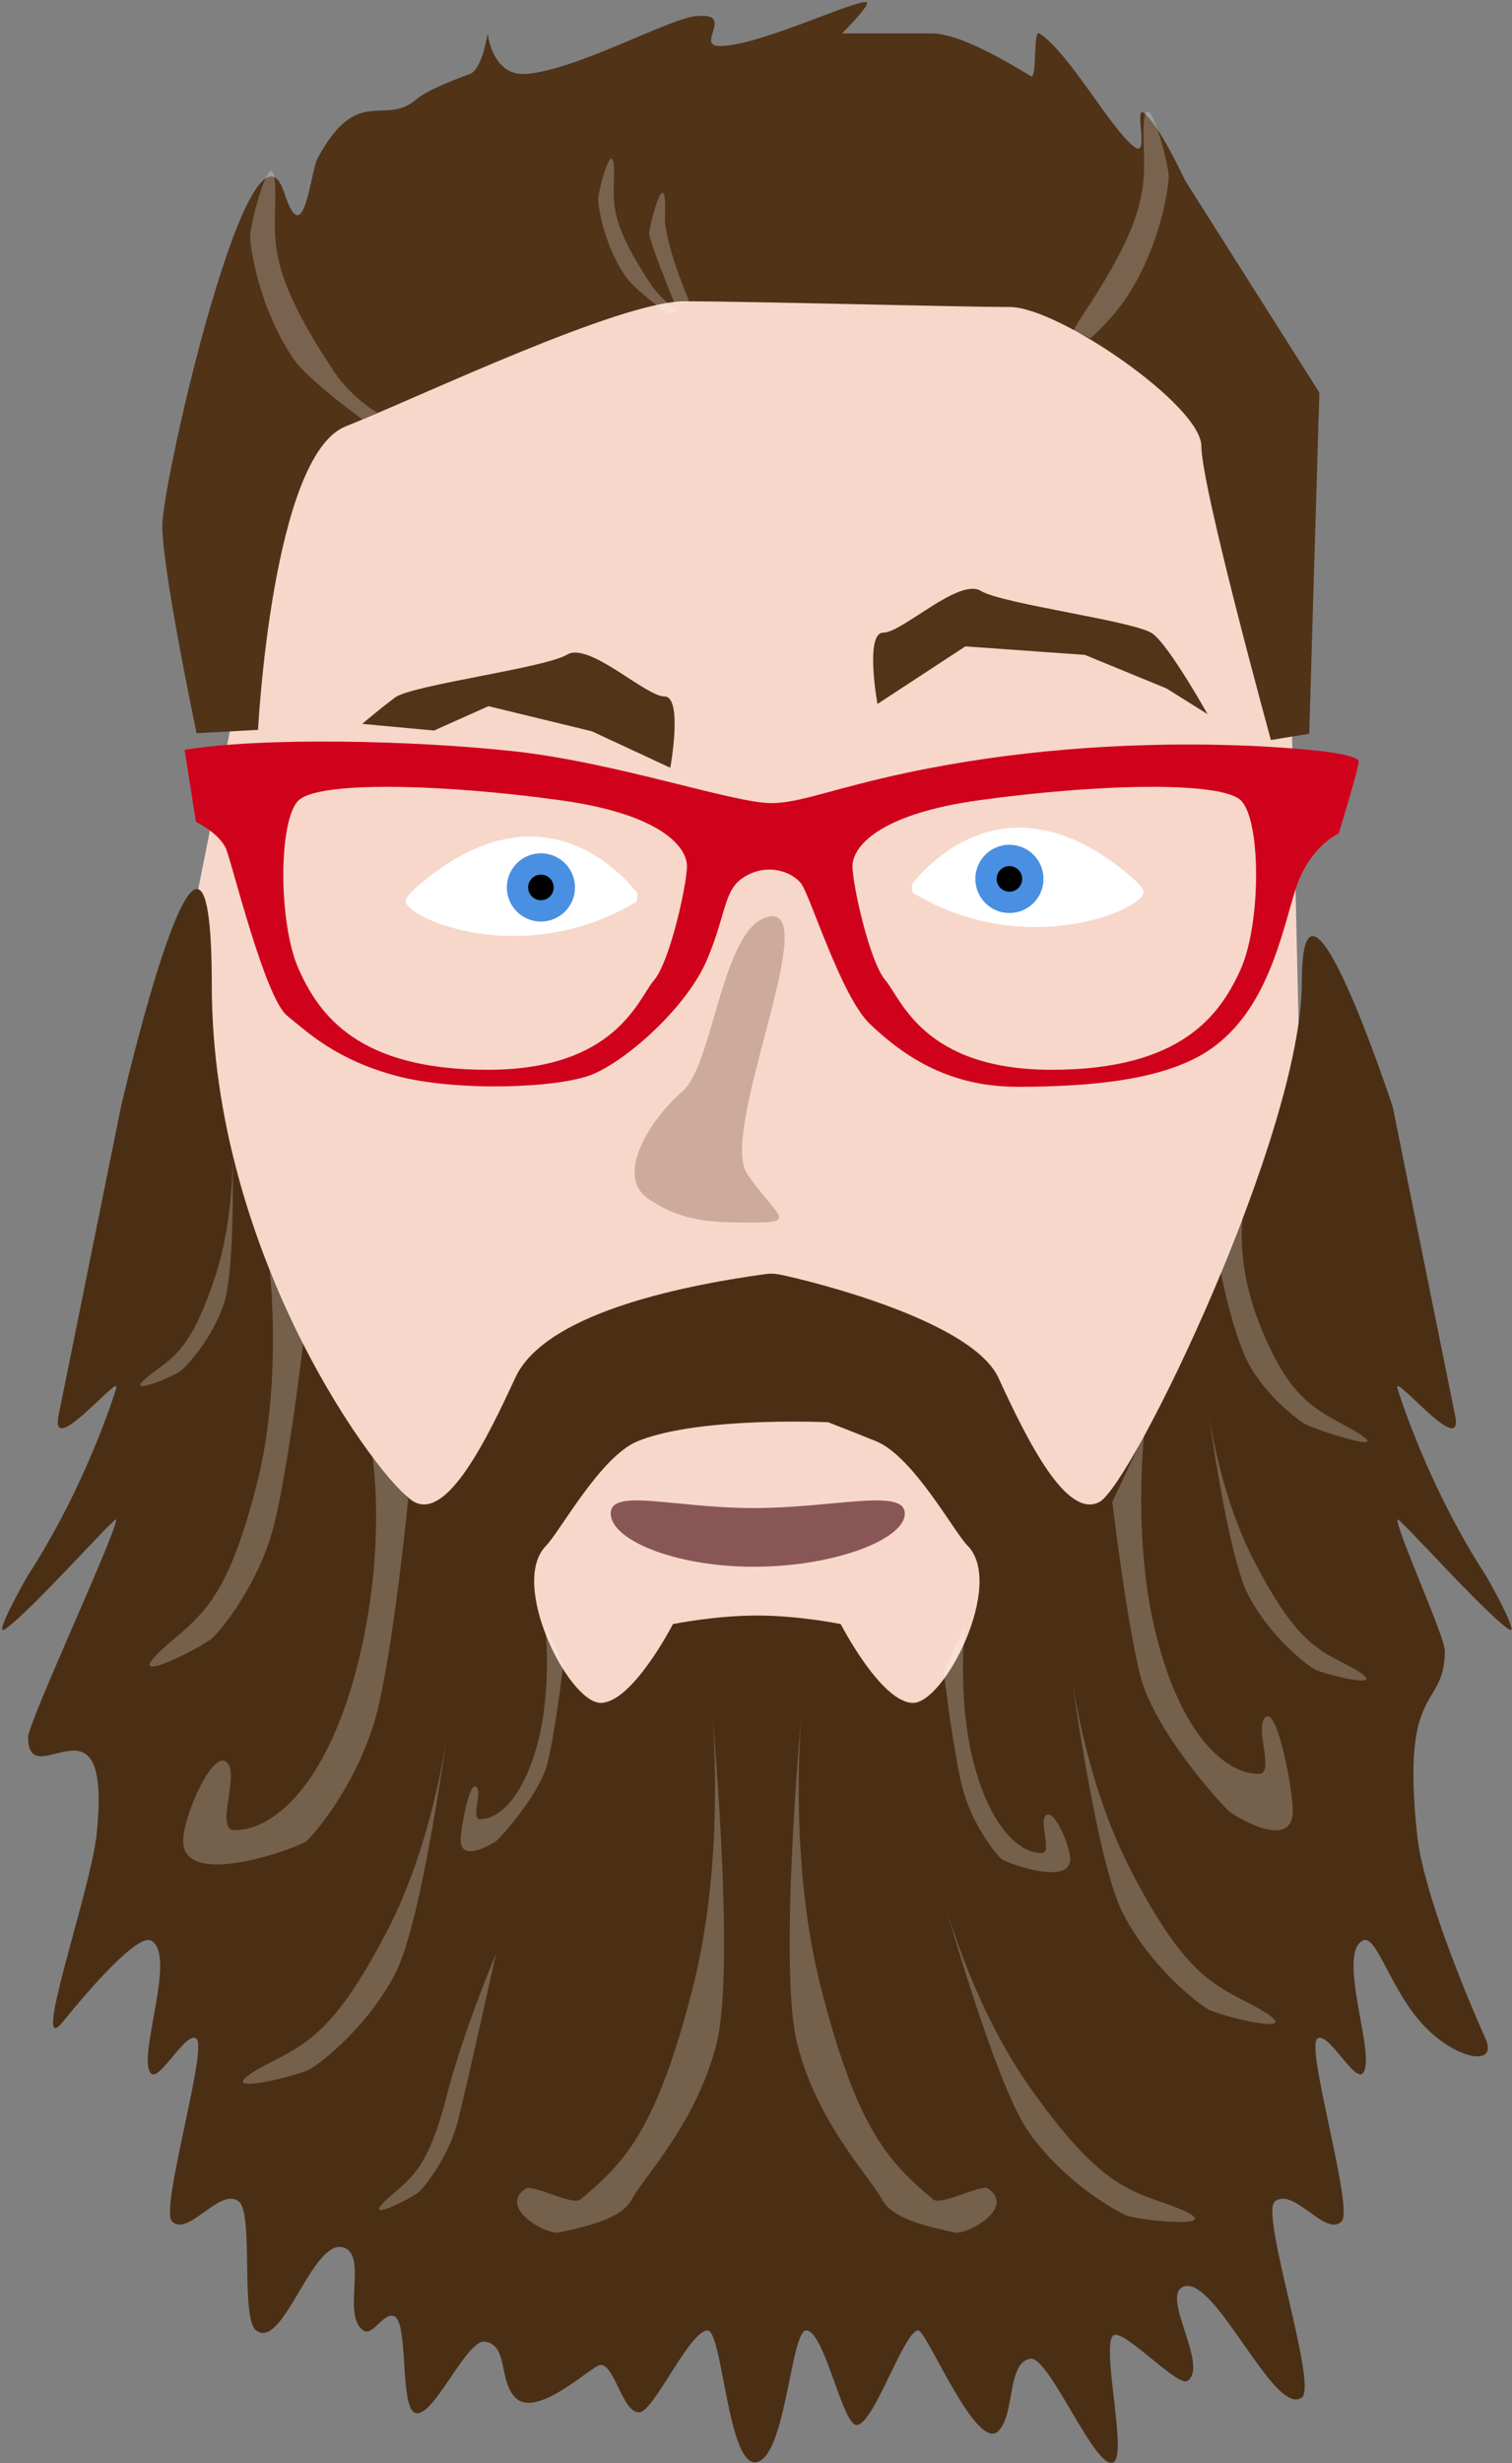 <?xml version="1.0" encoding="UTF-8" standalone="no"?>
<svg width="500px" height="814px" viewBox="0 0 500 814" version="1.1" xmlns="http://www.w3.org/2000/svg" xmlns:xlink="http://www.w3.org/1999/xlink" xmlns:sketch="http://www.bohemiancoding.com/sketch/ns">
    <rect x="0" y="0" width="500" height="814" fill="#808080" stroke="none"/>
    <!-- Generator: Sketch 3.4.4 (17249) - http://www.bohemiancoding.com/sketch -->
    <title>Group</title>
    <desc>Created with Sketch.</desc>
    <defs></defs>
    <g id="Page-1" stroke="none" stroke-width="1" fill="none" fill-rule="evenodd" sketch:type="MSPage">
        <g id="Group" sketch:type="MSLayerGroup">
            <path d="M77.712,233.245 L90.922,122.293 L188.716,75.877 L270.428,64.124 L354.401,82.735 L412.137,129.211 L426.816,223.331 L429.693,349.909 C429.693,349.909 419.047,473.898 419.047,490.923 C419.047,507.948 391.654,557.173 376.172,574.936 C360.69,592.699 333.544,614.742 307.537,623.99 C281.531,633.238 238.402,639.115 238.402,639.115 L125.127,556.396 L50.33,414.892 L64.574,298.657 L77.712,233.245 Z" id="Path-10" fill="#F7D7CA" sketch:type="MSShapeGroup"></path>
            <path d="M250.278,813.701 C240.589,815.812 239.015,769.72 233.85,770.182 C227.79,770.723 216.18,797.065 211.445,797.248 C205.819,797.466 203.346,781.597 198.625,781.597 C195.835,781.597 177.543,799.743 170.357,792.321 C164.826,786.609 168.139,775.123 160.407,773.886 C154.121,772.88 142.728,800.792 136.911,797.248 C132.336,794.46 134.98,768.217 130.56,765.618 C127.097,763.583 123.325,772.401 120.125,770.182 C113.023,765.254 121.448,746.035 114.007,742.931 C103.549,738.568 93.772,777.081 84.705,770.182 C79.421,766.161 83.964,731.473 78.967,727.559 C72.702,722.651 62.133,739.642 56.847,734.083 C52.93,729.964 68.61,677.378 65.039,673.856 C61.775,670.636 52.774,688.11 49.953,685.249 C45.072,680.3 58.712,645.976 49.953,641.351 C45.659,639.083 30.457,656.246 20.76,668.216 C9.854,681.676 29.928,624.975 31.916,606.502 C37.402,555.51 9.499,594.022 9.28,574.184 C9.227,569.358 38.483,506.591 38.442,502.202 C38.428,500.668 10.195,532.6 1.63,538.457 C-2.379,541.198 8.363,521.986 9.28,520.574 C28.316,491.275 37.864,460.796 38.442,458.771 C39.987,453.361 16.409,482.469 19.351,467.881 C22.293,453.293 39.987,365.865 39.987,365.865 C39.987,365.865 70.037,235.41 70.037,325.553 C70.037,415.696 126.056,490.318 136.911,496.329 C147.766,502.341 160.75,476.3 170.357,455.414 C179.963,434.527 223.165,425.23 253.164,421.066 C254.613,420.865 255.976,420.898 257.257,421.136 C257.279,420.917 320.593,434.527 330.199,455.414 C339.805,476.3 352.789,502.341 363.644,496.329 C374.499,490.318 430.518,374.711 430.518,324.451 C430.518,274.191 460.569,365.865 460.569,365.865 C460.569,365.865 478.263,453.293 481.205,467.881 C484.147,482.469 460.569,453.361 462.114,458.771 C462.692,460.796 472.239,491.275 491.276,520.574 C492.193,521.986 502.935,541.198 498.926,538.457 C490.36,532.6 462.128,500.668 462.114,502.202 C462.072,506.591 477.862,540.904 477.809,545.73 C477.59,565.568 463.153,555.51 468.64,606.502 C470.628,624.975 484.183,657.94 491.276,673.856 C495.725,683.841 479.545,680.401 468.64,666.941 C458.942,654.971 454.897,639.083 450.602,641.351 C441.844,645.976 455.484,680.3 450.602,685.249 C447.781,688.11 438.781,670.636 435.517,673.856 C431.946,677.378 447.625,729.964 443.709,734.083 C438.423,739.642 427.853,722.651 421.589,727.559 C416.592,731.473 435.803,788.3 430.518,792.321 C421.452,799.22 401.712,751.394 391.254,755.756 C383.813,758.86 399.824,781.918 392.721,786.846 C389.522,789.066 371.751,769.734 368.288,771.769 C363.868,774.368 372.863,810.914 368.288,813.701 C362.471,817.245 346.992,778.541 340.706,779.547 C332.973,780.784 335.729,797.699 330.199,803.411 C323.013,810.834 306.448,770.182 303.659,770.182 C298.937,770.182 288.856,801.654 283.231,801.437 C278.495,801.253 272.766,770.723 266.706,770.182 C261.54,769.72 259.966,811.591 250.278,813.701 Z M222.541,536.738 C222.541,536.738 209.149,562.783 198.625,562.783 C188.1,562.783 168.167,523.398 180.59,510.84 C185.159,506.222 198.571,481.299 210.88,476.3 C228.582,469.11 263.021,469.648 273.8,470.016 C278.531,471.84 283.889,473.949 289.676,476.3 C301.984,481.299 315.397,506.222 319.966,510.84 C332.389,523.398 312.456,562.783 301.931,562.783 C291.406,562.783 278.015,536.738 278.015,536.738 C278.015,536.738 264.25,533.918 250.347,533.918 C236.444,533.918 222.541,536.738 222.541,536.738 Z" id="Path-1" fill="#4B2F15" sketch:type="MSShapeGroup"></path>
            <path d="M210.078,298.228 C210.757,297.823 210.706,297.054 210.706,295.563 C210.706,295.563 211.46,295.985 210.19,294.442 C203.029,285.736 176.323,259.387 137.499,293.409 C136.417,294.357 134.21,296.587 134.149,297.718 C133.846,303.348 172.754,320.463 210.078,298.228 Z" id="Path-6" fill="#FFFFFF" sketch:type="MSShapeGroup"></path>
            <path d="M85.332,241.21 C85.332,241.21 89.97,150.593 114.316,140.915 C138.661,131.238 204.715,99.578 226.436,99.578 C248.157,99.578 317.996,101.473 333.968,101.473 C349.939,101.473 397.277,133.981 397.277,147.459 C397.277,160.937 420.274,244.58 420.274,244.58 L432.939,242.487 L436.301,129.751 L391.896,59.646 C391.896,59.646 383.378,41.239 378.307,37.36 C374.889,34.746 380.145,52.174 375.283,48.665 C367.485,43.037 353.71,17.533 343.725,11.038 C341.462,9.566 343.104,26.549 340.851,25.16 C327.97,17.221 315.626,11.038 308.052,11.038 L278.466,11.038 C278.466,11.038 288.872,0.691 286.331,0.691 C280.917,0.691 250.649,15.207 238.069,15.207 C229.636,15.207 243.604,3.969 230.064,5.345 C220.84,6.283 190.837,23.092 173.946,24.433 C162.77,25.32 161.246,11.038 161.246,11.038 C161.246,11.038 159.562,22.887 155.379,24.433 C146.743,27.624 140.266,30.578 137.847,32.706 C127.173,42.095 118.282,27.608 105.018,52.353 C102.618,56.829 100.534,83.768 94.066,63.887 C83.181,30.423 53.675,158.783 53.675,173.732 C53.675,188.68 65.003,242.322 65.003,242.322 L85.332,241.21 Z" id="Path-5" fill="#513318" sketch:type="MSShapeGroup"></path>
            <ellipse id="Oval-1" fill="#4990E2" sketch:type="MSShapeGroup" cx="178.873" cy="293.287" rx="11.268" ry="11.28"></ellipse>
            <path d="M377.338,295.287 C378.018,294.882 377.967,294.114 377.967,292.623 C377.967,292.623 378.72,293.044 377.451,291.501 C370.29,282.796 343.584,256.446 304.759,290.469 C303.678,291.416 301.471,293.646 301.41,294.777 C301.107,300.408 340.015,317.522 377.338,295.287 Z" id="Path-6" fill="#FFFFFF" sketch:type="MSShapeGroup" transform="translate(339.799, 289.964) scale(-1, 1) translate(-339.799, -289.964) "></path>
            <ellipse id="Oval-1" fill="#000000" sketch:type="MSShapeGroup" cx="178.873" cy="293.287" rx="4.225" ry="4.23"></ellipse>
            <ellipse id="Oval-1" fill="#4990E2" sketch:type="MSShapeGroup" transform="translate(333.803, 290.467) scale(-1, 1) translate(-333.803, -290.467) " cx="333.803" cy="290.467" rx="11.268" ry="11.28"></ellipse>
            <ellipse id="Oval-1" fill="#000000" sketch:type="MSShapeGroup" transform="translate(333.803, 290.467) scale(-1, 1) translate(-333.803, -290.467) " cx="333.803" cy="290.467" rx="4.225" ry="4.23"></ellipse>
            <path d="M221.66,253.743 C221.66,253.743 225.946,230.166 219.705,230.166 C213.463,230.166 194.71,211.951 187.492,216.36 C180.273,220.77 136.18,226.363 130.612,230.535 C125.044,234.707 119.787,239.235 119.787,239.235 L143.516,241.438 L161.532,233.386 L195.722,241.683 L221.66,253.743 Z" id="Path-8" fill="#523419" sketch:type="MSShapeGroup"></path>
            <path d="M397.888,232.656 C397.888,232.656 402.174,209.079 395.932,209.079 C389.691,209.079 370.938,190.864 363.72,195.273 C356.501,199.682 312.407,205.275 306.84,209.448 C301.272,213.62 288.732,236.029 288.732,236.029 L302.313,227.522 L329.283,216.44 L368.824,213.62 L397.888,232.656 Z" id="Path-8" fill="#523419" sketch:type="MSShapeGroup" transform="translate(344.028, 215.307) scale(-1, 1) translate(-344.028, -215.307) "></path>
            <path d="M255.004,302.864 C238.879,304.392 236.125,351.671 225.765,360.602 C215.406,369.532 202.978,388.451 214.437,396.215 C225.896,403.98 235.527,404.045 249.699,404.045 C263.871,404.045 256.464,401.653 247.083,387.941 C237.702,374.229 271.129,301.335 255.004,302.864 Z" id="Path-11" fill="#CCAA9C" sketch:type="MSShapeGroup"></path>
            <path d="M291.547,400.147 C291.547,395.728 278.315,391.757 274.423,394.091 C270.53,396.425 267.475,396.929 269.848,400.147 C272.221,403.365 277.97,405.283 281.076,405.283 C284.182,405.283 291.547,404.565 291.547,400.147 Z" id="Path-12" opacity="0.455" fill="#F7D7CA" sketch:type="MSShapeGroup" transform="translate(280.281, 399.341) scale(-1, 1) translate(-280.281, -399.341) "></path>
            <path d="M249.296,517.797 C275.743,517.797 299.208,508.788 299.208,500.222 C299.208,491.656 275.743,498.405 249.296,498.405 C222.848,498.405 201.96,491.656 201.96,500.222 C201.96,508.788 222.848,517.797 249.296,517.797 Z" id="Oval-5" fill="#895656" sketch:type="MSShapeGroup"></path>
            <path d="M61.042,247.842 C61.042,247.842 64.792,271.612 64.792,271.612 C64.792,271.612 72.813,275.47 74.879,280.851 C76.946,286.232 87.68,329.768 94.927,335.67 C102.175,341.572 111.369,350.247 130.956,355.525 C150.543,360.803 184.161,359.701 195.586,355.202 C207.011,350.702 227.355,332.828 234.002,316.721 C240.65,300.613 239.207,293.766 246.652,289.501 C254.097,285.236 261.901,288.138 264.895,291.954 C267.888,295.769 278.165,329.421 287.717,338.467 C297.269,347.512 312.213,359.172 336.269,359.172 C360.326,359.172 385.542,357.093 400.492,346.617 C418.976,333.665 423.713,309.175 428.254,294.423 C432.795,279.672 442.667,275.501 442.667,275.501 C442.667,275.501 449.375,253.776 449.295,251.68 C449.215,249.585 437.228,248.28 437.228,248.28 C437.228,248.28 372.506,240.027 300.237,255.312 C275.478,260.548 264.633,265.423 255.092,265.423 C242.421,265.423 203.774,251.966 169.877,248.28 C135.981,244.594 86.039,243.625 61.042,247.842 Z M98.812,264.445 C92.026,270.701 91.942,305.103 98.812,320.391 C105.682,335.68 118.672,353.555 161.288,353.559 C203.904,353.564 211.094,329.925 216.261,323.987 C221.485,317.984 227.163,292.343 227.163,286.259 C227.163,280.175 219.134,269.128 185.126,264.445 C145.401,258.976 105.598,258.19 98.812,264.445 Z M410.254,264.445 C417.04,270.701 417.124,305.103 410.254,320.391 C403.384,335.68 390.394,353.555 347.778,353.559 C305.162,353.564 297.972,329.925 292.805,323.987 C287.581,317.984 281.903,292.343 281.903,286.259 C281.903,280.175 289.932,269.128 323.94,264.445 C363.665,258.976 403.468,258.19 410.254,264.445 Z" id="Path-2" fill="#D0011B" sketch:type="MSShapeGroup"></path>
            <g id="grey" transform="translate(44.944, 35.598)" fill="#FFFFFF" opacity="0.235" sketch:type="MSShapeGroup">
                <path d="M44.244,384.338 C44.244,384.338 48.59,421.488 39.885,455.306 C31.18,489.125 23.656,496.812 13.001,505.718 C-10.459,525.326 21.936,508.907 25.315,505.718 C28.694,502.529 40.875,487.414 45.678,468.34 C50.481,449.266 55.357,408.124 55.357,408.124 L44.244,384.338 Z" id="Path-14"></path>
                <path d="M266.496,590.062 C266.496,590.062 269.483,601.776 275.778,617.112 C280.556,628.752 287.24,642.478 295.97,654.753 C316.202,683.202 325.978,687.679 339.114,692.171 C368.034,702.06 331.914,698.354 327.618,696.589 C323.321,694.824 306.538,685.083 295.227,668.999 C283.915,652.915 266.496,590.062 266.496,590.062 L266.496,590.062 Z" id="Path-14"></path>
                <path d="M399.845,365.857 C399.845,365.857 402.756,381.422 394.052,402.923 C385.347,424.425 377.822,429.312 367.167,434.974 C343.708,447.441 376.102,437.002 379.482,434.974 C382.861,432.947 395.042,423.337 399.845,411.21 C404.648,399.082 407.285,384.471 407.285,384.471 L399.845,365.857 Z" id="Path-14" transform="translate(382.994, 403.426) scale(-1, 1) translate(-382.994, -403.426) "></path>
                <path d="M190.015,524.186 C190.015,524.186 191.949,540.72 191.416,563.546 C191.011,580.87 189.185,601.818 184.013,621.912 C172.026,668.481 161.665,679.066 146.992,691.33 C144.471,693.437 131.113,686.19 128.945,687.665 C119.468,694.113 135.96,703.123 139.932,702.211 C146.694,700.659 160.272,698.262 163.949,691.33 C167.958,683.774 185.377,666.125 191.991,639.859 C198.604,613.594 190.015,524.186 190.015,524.186 Z" id="Path-14"></path>
                <path d="M301.88,501.625 C301.88,501.625 304.643,525.245 299.109,546.747 C293.574,568.248 283.951,576.835 276.58,576.835 C272.77,576.835 277.841,566.137 274.957,564.218 C272.322,562.465 267.128,574.412 267.128,578.798 C267.128,587.985 288.712,579.867 289.845,578.798 C291.994,576.77 299.738,567.16 302.792,555.033 C305.846,542.906 308.946,516.748 308.946,516.748 L301.88,501.625 Z" id="Path-14" transform="translate(288.037, 542.377) scale(-1, 1) translate(-288.037, -542.377) "></path>
                <path d="M354.171,427.535 C354.171,427.535 355.203,436.861 358.387,449.33 C360.803,458.793 364.46,470.066 369.845,480.445 C382.326,504.5 389.358,508.998 398.969,513.871 C420.131,524.6 392.768,517.845 389.656,516.024 C386.544,514.202 374.696,504.9 367.737,491.315 C360.778,477.729 354.171,427.535 354.171,427.535 L354.171,427.535 Z" id="Path-14"></path>
                <path d="M308.863,514.457 C308.863,514.457 310.192,526.473 314.294,542.537 C317.408,554.729 322.118,569.253 329.057,582.625 C345.137,613.617 354.196,619.412 366.579,625.69 C393.844,639.513 358.59,630.81 354.581,628.464 C350.571,626.117 335.306,614.133 326.34,596.629 C317.375,579.126 308.863,514.457 308.863,514.457 L308.863,514.457 Z" id="Path-14"></path>
                <path d="M103.362,534.198 C103.362,534.198 102.033,546.214 97.931,562.277 C94.818,574.47 90.107,588.993 83.169,602.366 C67.088,633.357 58.029,639.153 45.646,645.431 C18.382,659.253 53.635,650.55 57.645,648.204 C61.654,645.858 76.919,633.873 85.885,616.37 C94.851,598.866 103.362,534.198 103.362,534.198 L103.362,534.198 Z" id="Path-14"></path>
                <path d="M119.088,610.047 C119.088,610.047 108.417,635.228 102.882,656.729 C97.348,678.231 92.564,683.118 85.789,688.781 C70.874,701.248 91.47,690.808 93.619,688.781 C95.767,686.753 103.512,677.143 106.566,665.016 C109.619,652.889 119.088,610.047 119.088,610.047 Z" id="Path-14"></path>
                <path d="M135.328,501.625 C135.328,501.625 137.679,521.722 132.971,540.016 C128.262,558.309 120.074,565.615 113.802,565.615 C110.561,565.615 114.875,556.513 112.421,554.88 C110.18,553.389 107.397,568.809 107.397,572.54 C107.397,580.357 118.526,573.45 119.49,572.54 C121.318,570.815 133.506,557.384 136.104,547.066 C138.703,536.748 141.34,514.492 141.34,514.492 L135.328,501.625 Z" id="Path-14"></path>
                <path d="M78.23,445.858 C78.23,445.858 83.118,476.441 73.161,515.127 C63.203,553.813 45.888,569.263 32.626,569.263 C25.771,569.263 34.894,550.014 29.706,546.561 C24.966,543.407 15.62,564.903 15.62,572.794 C15.62,589.324 54.455,574.718 56.494,572.794 C60.359,569.146 74.294,551.855 79.788,530.036 C85.282,508.217 90.05,459.771 90.05,459.771 L78.23,445.858 Z" id="Path-14"></path>
                <path d="M371.988,438.174 C371.988,438.174 376.121,473.499 367.844,505.657 C359.566,537.814 345.173,550.656 334.149,550.656 C328.451,550.656 336.035,534.656 331.722,531.786 C327.782,529.165 322.89,556.27 322.89,562.829 C322.89,576.569 342.452,564.429 344.147,562.829 C347.361,559.797 368.785,536.187 373.352,518.05 C377.919,499.913 382.556,460.792 382.556,460.792 L371.988,438.174 Z" id="Path-14" transform="translate(352.723, 503.741) scale(-1, 1) translate(-352.723, -503.741) "></path>
                <path d="M31.933,342.464 C31.933,342.464 32.286,350.028 31.321,360.367 C30.588,368.215 29.096,377.661 26.112,386.614 C19.198,407.363 14.161,411.837 7.115,416.935 C-8.398,428.16 12.559,419.318 14.809,417.473 C17.06,415.629 25.33,406.718 29.163,395.011 C32.997,383.303 31.933,342.464 31.933,342.464 L31.933,342.464 Z" id="Path-14"></path>
                <path d="M280.156,524.186 C280.156,524.186 282.09,540.72 281.557,563.546 C281.152,580.87 279.326,601.818 274.154,621.912 C262.167,668.481 251.806,679.066 237.133,691.33 C234.612,693.437 221.253,686.19 219.086,687.665 C209.609,694.113 226.101,703.123 230.073,702.211 C236.835,700.659 250.413,698.262 254.09,691.33 C258.099,683.774 275.517,666.125 282.131,639.859 C288.745,613.594 280.156,524.186 280.156,524.186 Z" id="Path-14" transform="translate(250.413, 613.231) scale(-1, 1) translate(-250.413, -613.231) "></path>
                <path d="M74.929,103.011 L79.877,100.821 C79.877,100.821 71.391,96.076 65.448,87.103 C46.169,57.998 45.497,47.256 46.016,33.37 C47.158,2.796 37.67,37.883 37.776,42.531 C37.882,47.18 40.952,66.356 51.897,82.692 C56.778,89.978 74.929,103.011 74.929,103.011 L74.929,103.011 Z" id="Path-14"></path>
                <path d="M176.193,68.298 L179.298,66.923 C179.298,66.923 173.972,63.945 170.243,58.314 C158.144,40.05 157.723,33.309 158.048,24.594 C158.765,5.408 152.811,27.427 152.877,30.344 C152.944,33.261 154.87,45.295 161.739,55.546 C164.802,60.119 176.193,68.298 176.193,68.298 L176.193,68.298 Z" id="Path-14"></path>
                <path d="M182.982,64.091 C182.982,64.091 174.624,44.589 174.95,35.875 C175.666,16.688 169.712,38.707 169.779,41.624 C169.845,44.541 178.219,64.826 178.219,64.826 L182.982,64.091 L182.982,64.091 Z" id="Path-14"></path>
                <path d="M315.649,76.221 L310.701,74.03 C310.701,74.03 307.919,76.335 313.863,67.363 C333.142,38.257 333.813,27.516 333.294,13.629 C332.152,-16.945 341.64,18.143 341.534,22.791 C341.428,27.439 338.359,46.615 327.414,62.952 C322.533,70.238 315.649,76.221 315.649,76.221 L315.649,76.221 Z" id="Path-14"></path>
            </g>
        </g>
    </g>
</svg>